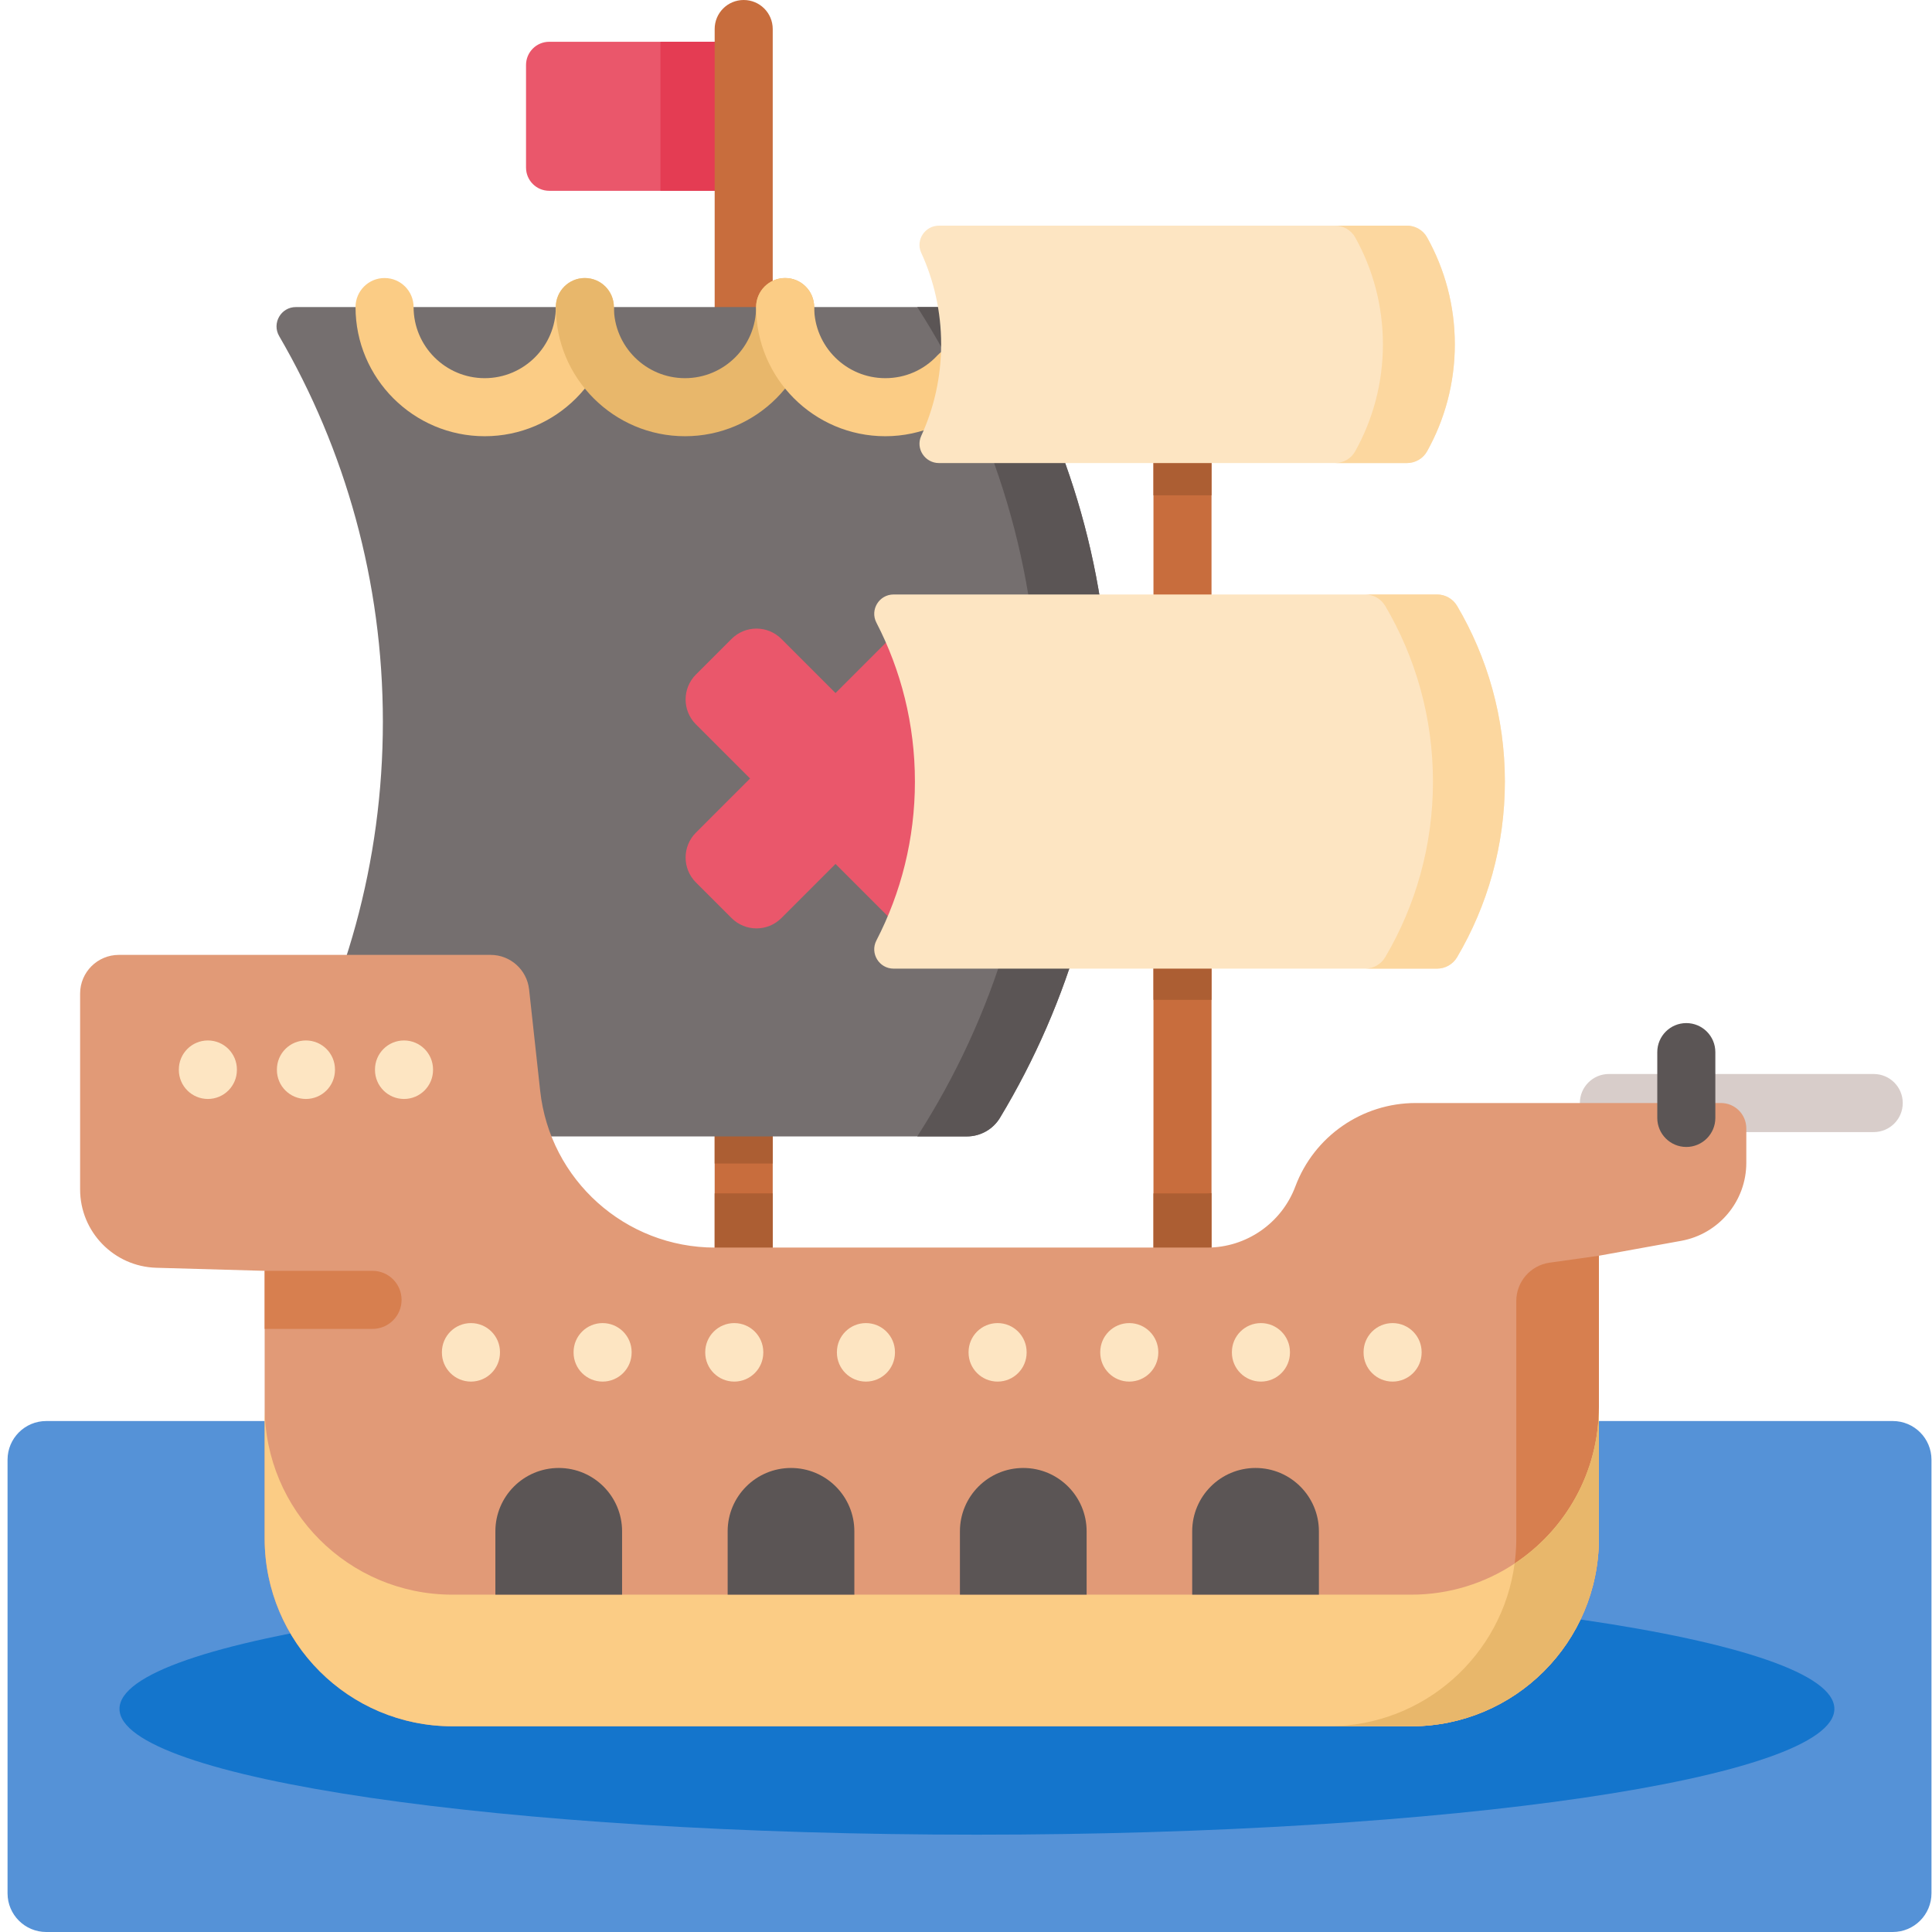 <svg height="512pt" viewBox="-1 0 511 512" width="512pt" xmlns="http://www.w3.org/2000/svg"><path d="m10.758 512h489.344c5.668 0 10.258-4.594 10.258-10.258v-114.898c0-5.668-4.59-10.258-10.258-10.258h-489.344c-5.664 0-10.258 4.59-10.258 10.258v114.898c0 5.664 4.594 10.258 10.258 10.258zm0 0" fill="#5592d7"/><path d="m484.629 452.867c0-18.414-101.734-33.344-227.23-33.344-125.496 0-227.234 14.93-227.234 33.344 0 18.414 101.738 33.34 227.234 33.34 125.496 0 227.23-14.926 227.23-33.34zm0 0" fill="#1475cc"/><path d="m495.059 300.012h-70.188c-4.25 0-7.691-3.445-7.691-7.695s3.441-7.695 7.691-7.695h70.188c4.25 0 7.691 3.445 7.691 7.695s-3.441 7.695-7.691 7.695zm0 0" fill="#d8cdca"/><path d="m195.586 11.07v39.496h-51.527c-3.406 0-6.156-2.75-6.156-6.156v-27.184c0-3.398 2.75-6.156 6.156-6.156zm0 0" fill="#ea576b"/><path d="m173.531 11.07h22.055v39.496h-22.055zm0 0" fill="#e43c53"/><path d="m203.281 7.695v347.578c0 4.246-3.445 7.691-7.695 7.691-4.254 0-7.691-3.445-7.691-7.691v-347.578c0-4.258 3.438-7.695 7.691-7.695 4.25 0 7.695 3.438 7.695 7.695zm0 0" fill="#c86d3d"/><path d="m187.895 88.555h15.387v219.793h-15.387zm0 0" fill="#ac5e33"/><path d="m76.91 81.375c-3.957 0-6.414 4.285-4.422 7.707 17.469 30.031 27.477 64.941 27.477 102.188 0 37.246-10.008 72.156-27.477 102.184-1.992 3.422.465 7.711 4.422 7.711h177.812c3.586 0 6.926-1.863 8.777-4.934 18.484-30.648 29.121-66.562 29.121-104.961 0-38.402-10.637-74.312-29.121-104.961-1.852-3.07-5.191-4.934-8.777-4.934zm0 0" fill="#756f6f"/><path d="m292.617 191.273c0 38.391-10.633 74.309-29.117 104.957-1.852 3.07-5.191 4.934-8.777 4.934h-13.141c20.375-31.699 32.203-69.422 32.203-109.891 0-40.48-11.828-78.203-32.203-109.902h13.141c3.586 0 6.926 1.863 8.777 4.934 18.484 30.652 29.117 66.566 29.117 104.969zm0 0" fill="#5b5555"/><path d="m126.949 115.605c-18.875 0-34.23-15.355-34.23-34.23 0-4.25 3.441-7.695 7.691-7.695s7.695 3.445 7.695 7.695c0 10.391 8.453 18.844 18.844 18.844s18.848-8.453 18.848-18.844c0-4.25 3.441-7.695 7.691-7.695s7.695 3.445 7.695 7.695c0 18.875-15.355 34.23-34.234 34.23zm0 0" fill="#fbcc85"/><path d="m180.027 115.605c-18.875 0-34.23-15.355-34.23-34.23 0-4.25 3.441-7.695 7.691-7.695s7.695 3.445 7.695 7.695c0 10.391 8.453 18.844 18.844 18.844 10.395 0 18.848-8.453 18.848-18.844 0-4.25 3.441-7.695 7.691-7.695s7.695 3.445 7.695 7.695c0 18.875-15.355 34.23-34.234 34.23zm0 0" fill="#e8b76b"/><path d="m233.109 115.605c-18.879 0-34.234-15.355-34.234-34.23 0-4.25 3.445-7.695 7.695-7.695 4.246 0 7.691 3.445 7.691 7.695 0 10.391 8.453 18.844 18.848 18.844 5.301 0 10.207-2.141 13.816-6.031 2.891-3.113 7.762-3.297 10.875-.406s3.297 7.762.406 10.875c-6.461 6.957-15.609 10.949-25.098 10.949zm0 0" fill="#fbcc85"/><path d="m256.914 178.762-9.445-9.445c-3.648-3.645-9.555-3.645-13.199 0l-14.348 14.348-14.348-14.348c-3.645-3.645-9.555-3.645-13.199 0l-9.449 9.445c-3.645 3.645-3.645 9.555 0 13.199l14.352 14.348-14.352 14.348c-3.645 3.645-3.645 9.555 0 13.199l9.449 9.445c3.645 3.645 9.555 3.645 13.199 0l14.348-14.348 14.348 14.348c3.645 3.645 9.551 3.645 13.199 0l9.445-9.445c3.645-3.645 3.645-9.555 0-13.199l-14.348-14.348 14.348-14.348c3.645-3.645 3.645-9.555 0-13.199zm0 0" fill="#ea576b"/><path d="m319.566 121.566v209.051c0 4.25-3.449 7.695-7.695 7.695s-7.691-3.449-7.691-7.695v-209.051c0-4.258 3.445-7.695 7.691-7.695s7.695 3.438 7.695 7.695zm0 0" fill="#c86d3d"/><path d="m304.176 165.812h15.391v99.16h-15.391zm0 0" fill="#ac5e33"/><path d="m319.566 121.566v9.695h-15.391v-9.695c0-4.258 3.449-7.695 7.695-7.695s7.695 3.438 7.695 7.695zm0 0" fill="#ac5e33"/><path d="m203.281 316.258v39.016c0 4.246-3.445 7.691-7.695 7.691-4.254 0-7.691-3.445-7.691-7.691v-39.016zm0 0" fill="#ac5e33"/><path d="m319.566 316.184v14.438c0 4.246-3.449 7.691-7.695 7.691s-7.691-3.445-7.691-7.691v-14.363h14.215c.391 0 .781-.02 1.172-.074zm0 0" fill="#ac5e33"/><path d="m461.289 299.031v9.133c0 10.156-7.273 18.863-17.266 20.672l-21.797 3.949v74.938c0 27.484-22.285 49.758-49.766 49.758h-254.062c-27.48 0-49.762-22.273-49.762-49.758v-70.938l-28.695-.812c-11.254-.316-20.211-9.527-20.211-20.781v-51.879c0-5.664 4.598-10.258 10.262-10.258h98.523c5.23 0 9.621 3.938 10.199 9.141l2.934 26.855c2.582 23.656 22.559 41.57 46.348 41.57h130.398c5.211 0 10.137-1.613 14.23-4.453 4.082-2.832 7.336-6.883 9.16-11.758 4.977-13.285 17.688-22.098 31.883-22.098h80.902c3.715 0 6.719 3.008 6.719 6.719zm0 0" fill="#e19a77"/><path d="m445.387 303.957c-4.246 0-7.691-3.445-7.691-7.695v-17.438c0-4.25 3.445-7.695 7.691-7.695 4.25 0 7.695 3.445 7.695 7.695v17.438c0 4.25-3.445 7.695-7.695 7.695zm0 0" fill="#5b5555"/><path d="m422.227 332.785v74.941c0 27.477-22.277 49.754-49.758 49.754h-21.891c27.484 0 49.754-22.27 49.754-49.754v-62.945c0-5.113 3.766-9.449 8.832-10.16zm0 0" fill="#d77f4f"/><path d="m422.215 372.836v34.879c0 27.48-22.273 49.766-49.758 49.766h-254.066c-27.484 0-49.754-22.285-49.754-49.766v-34.879c0 27.48 22.27 49.766 49.754 49.766h254.07c10.145 0 19.574-3.039 27.43-8.25 13.449-8.895 22.324-24.168 22.324-41.516zm0 0" fill="#fbcc85"/><path d="m422.215 372.836v34.879c0 27.48-22.273 49.766-49.758 49.766h-21.879c25.234 0 46.082-18.785 49.312-43.129 13.449-8.895 22.324-24.168 22.324-41.516zm0 0" fill="#e8b76b"/><g fill="#fde5c2"><path d="m53.59 291.238c-4.25 0-7.695-3.445-7.695-7.695v-.117c0-4.25 3.445-7.695 7.695-7.695s7.691 3.445 7.691 7.695v.117c0 4.25-3.441 7.695-7.691 7.695zm0 0"/><path d="m79.578 291.238c-4.25 0-7.695-3.445-7.695-7.695v-.117c0-4.25 3.445-7.695 7.695-7.695s7.695 3.445 7.695 7.695v.117c0 4.25-3.445 7.695-7.695 7.695zm0 0"/><path d="m105.566 291.238c-4.25 0-7.691-3.445-7.691-7.695v-.117c0-4.25 3.441-7.695 7.691-7.695s7.695 3.445 7.695 7.695v.117c0 4.25-3.445 7.695-7.695 7.695zm0 0"/><path d="m123.305 366.137c-4.25 0-7.695-3.445-7.695-7.695v-.117c0-4.25 3.445-7.691 7.695-7.691s7.695 3.441 7.695 7.691v.117c0 4.25-3.445 7.695-7.695 7.695zm0 0"/><path d="m158.195 366.137c-4.25 0-7.691-3.445-7.691-7.695v-.117c0-4.25 3.441-7.691 7.691-7.691s7.695 3.441 7.695 7.691v.117c0 4.25-3.445 7.695-7.695 7.695zm0 0"/><path d="m193.09 366.137c-4.25 0-7.695-3.445-7.695-7.695v-.117c0-4.25 3.445-7.691 7.695-7.691s7.691 3.441 7.691 7.691v.117c0 4.25-3.441 7.695-7.691 7.695zm0 0"/><path d="m227.98 366.137c-4.246 0-7.691-3.445-7.691-7.695v-.117c0-4.25 3.445-7.691 7.691-7.691 4.25 0 7.695 3.441 7.695 7.691v.117c0 4.25-3.445 7.695-7.695 7.695zm0 0"/><path d="m262.875 366.137c-4.25 0-7.695-3.445-7.695-7.695v-.117c0-4.25 3.445-7.691 7.695-7.691s7.691 3.441 7.691 7.691v.117c0 4.25-3.441 7.695-7.691 7.695zm0 0"/><path d="m297.766 366.137c-4.246 0-7.691-3.445-7.691-7.695v-.117c0-4.25 3.445-7.691 7.691-7.691 4.25 0 7.695 3.441 7.695 7.691v.117c0 4.25-3.445 7.695-7.695 7.695zm0 0"/><path d="m332.66 366.137c-4.25 0-7.695-3.445-7.695-7.695v-.117c0-4.25 3.445-7.691 7.695-7.691s7.691 3.441 7.691 7.691v.117c0 4.25-3.441 7.695-7.691 7.695zm0 0"/><path d="m367.551 366.137c-4.246 0-7.691-3.445-7.691-7.695v-.117c0-4.25 3.445-7.691 7.691-7.691 4.25 0 7.695 3.441 7.695 7.691v.117c0 4.25-3.445 7.695-7.695 7.695zm0 0"/></g><path d="m163.359 422.602h-33.578v-16.785c0-9.273 7.52-16.789 16.789-16.789 9.27 0 16.789 7.516 16.789 16.789zm0 0" fill="#5b5555"/><path d="m224.914 422.602h-33.578v-16.785c0-9.273 7.52-16.789 16.789-16.789 9.273 0 16.789 7.516 16.789 16.789zm0 0" fill="#5b5555"/><path d="m286.469 422.602h-33.578v-16.785c0-9.273 7.52-16.789 16.789-16.789 9.27 0 16.789 7.516 16.789 16.789zm0 0" fill="#5b5555"/><path d="m348.023 422.602h-33.578v-16.785c0-9.273 7.52-16.789 16.789-16.789s16.789 7.516 16.789 16.789zm0 0" fill="#5b5555"/><path d="m104.922 344.48c0 4.246-3.449 7.691-7.695 7.691h-28.59v-15.387h28.59c4.246 0 7.695 3.445 7.695 7.695zm0 0" fill="#d77f4f"/><path d="m235.316 157.543c-3.836 0-6.32 4.055-4.559 7.465 6.523 12.613 10.207 26.934 10.207 42.113 0 15.18-3.684 29.5-10.207 42.113-1.762 3.406.723 7.465 4.559 7.465h144.016c2.188 0 4.211-1.16 5.32-3.043 8.039-13.645 12.652-29.551 12.652-46.535s-4.613-32.891-12.652-46.539c-1.109-1.883-3.133-3.039-5.32-3.039zm0 0" fill="#fde5c2"/><path d="m397.309 207.125c0 16.977-4.617 32.887-12.66 46.531-1.105 1.887-3.125 3.039-5.312 3.039h-19.059c2.195 0 4.215-1.152 5.324-3.039 8.043-13.645 12.648-29.555 12.648-46.531 0-16.992-4.609-32.891-12.648-46.547-1.109-1.875-3.129-3.035-5.324-3.035h19.059c2.188 0 4.207 1.16 5.312 3.035 8.043 13.656 12.66 29.555 12.66 46.547zm0 0" fill="#fcd79f"/><path d="m247.328 59.801c-3.703 0-6.238 3.828-4.695 7.191 3.391 7.387 5.281 15.605 5.281 24.266 0 8.66-1.891 16.879-5.281 24.266-1.543 3.363.992 7.191 4.695 7.191h124.008c2.207 0 4.27-1.172 5.348-3.098 4.688-8.395 7.355-18.066 7.355-28.359 0-10.297-2.668-19.969-7.355-28.359-1.078-1.93-3.141-3.098-5.348-3.098zm0 0" fill="#fde5c2"/><path d="m384.043 91.262c0 10.289-2.676 19.961-7.363 28.352-1.078 1.93-3.141 3.102-5.344 3.102h-19.051c2.203 0 4.266-1.172 5.344-3.102 4.688-8.391 7.355-18.062 7.355-28.352 0-10.301-2.668-19.977-7.355-28.367-1.078-1.93-3.141-3.098-5.344-3.098h19.051c2.203 0 4.266 1.172 5.344 3.098 4.688 8.391 7.363 18.066 7.363 28.367zm0 0" fill="#fcd79f"/></svg>
